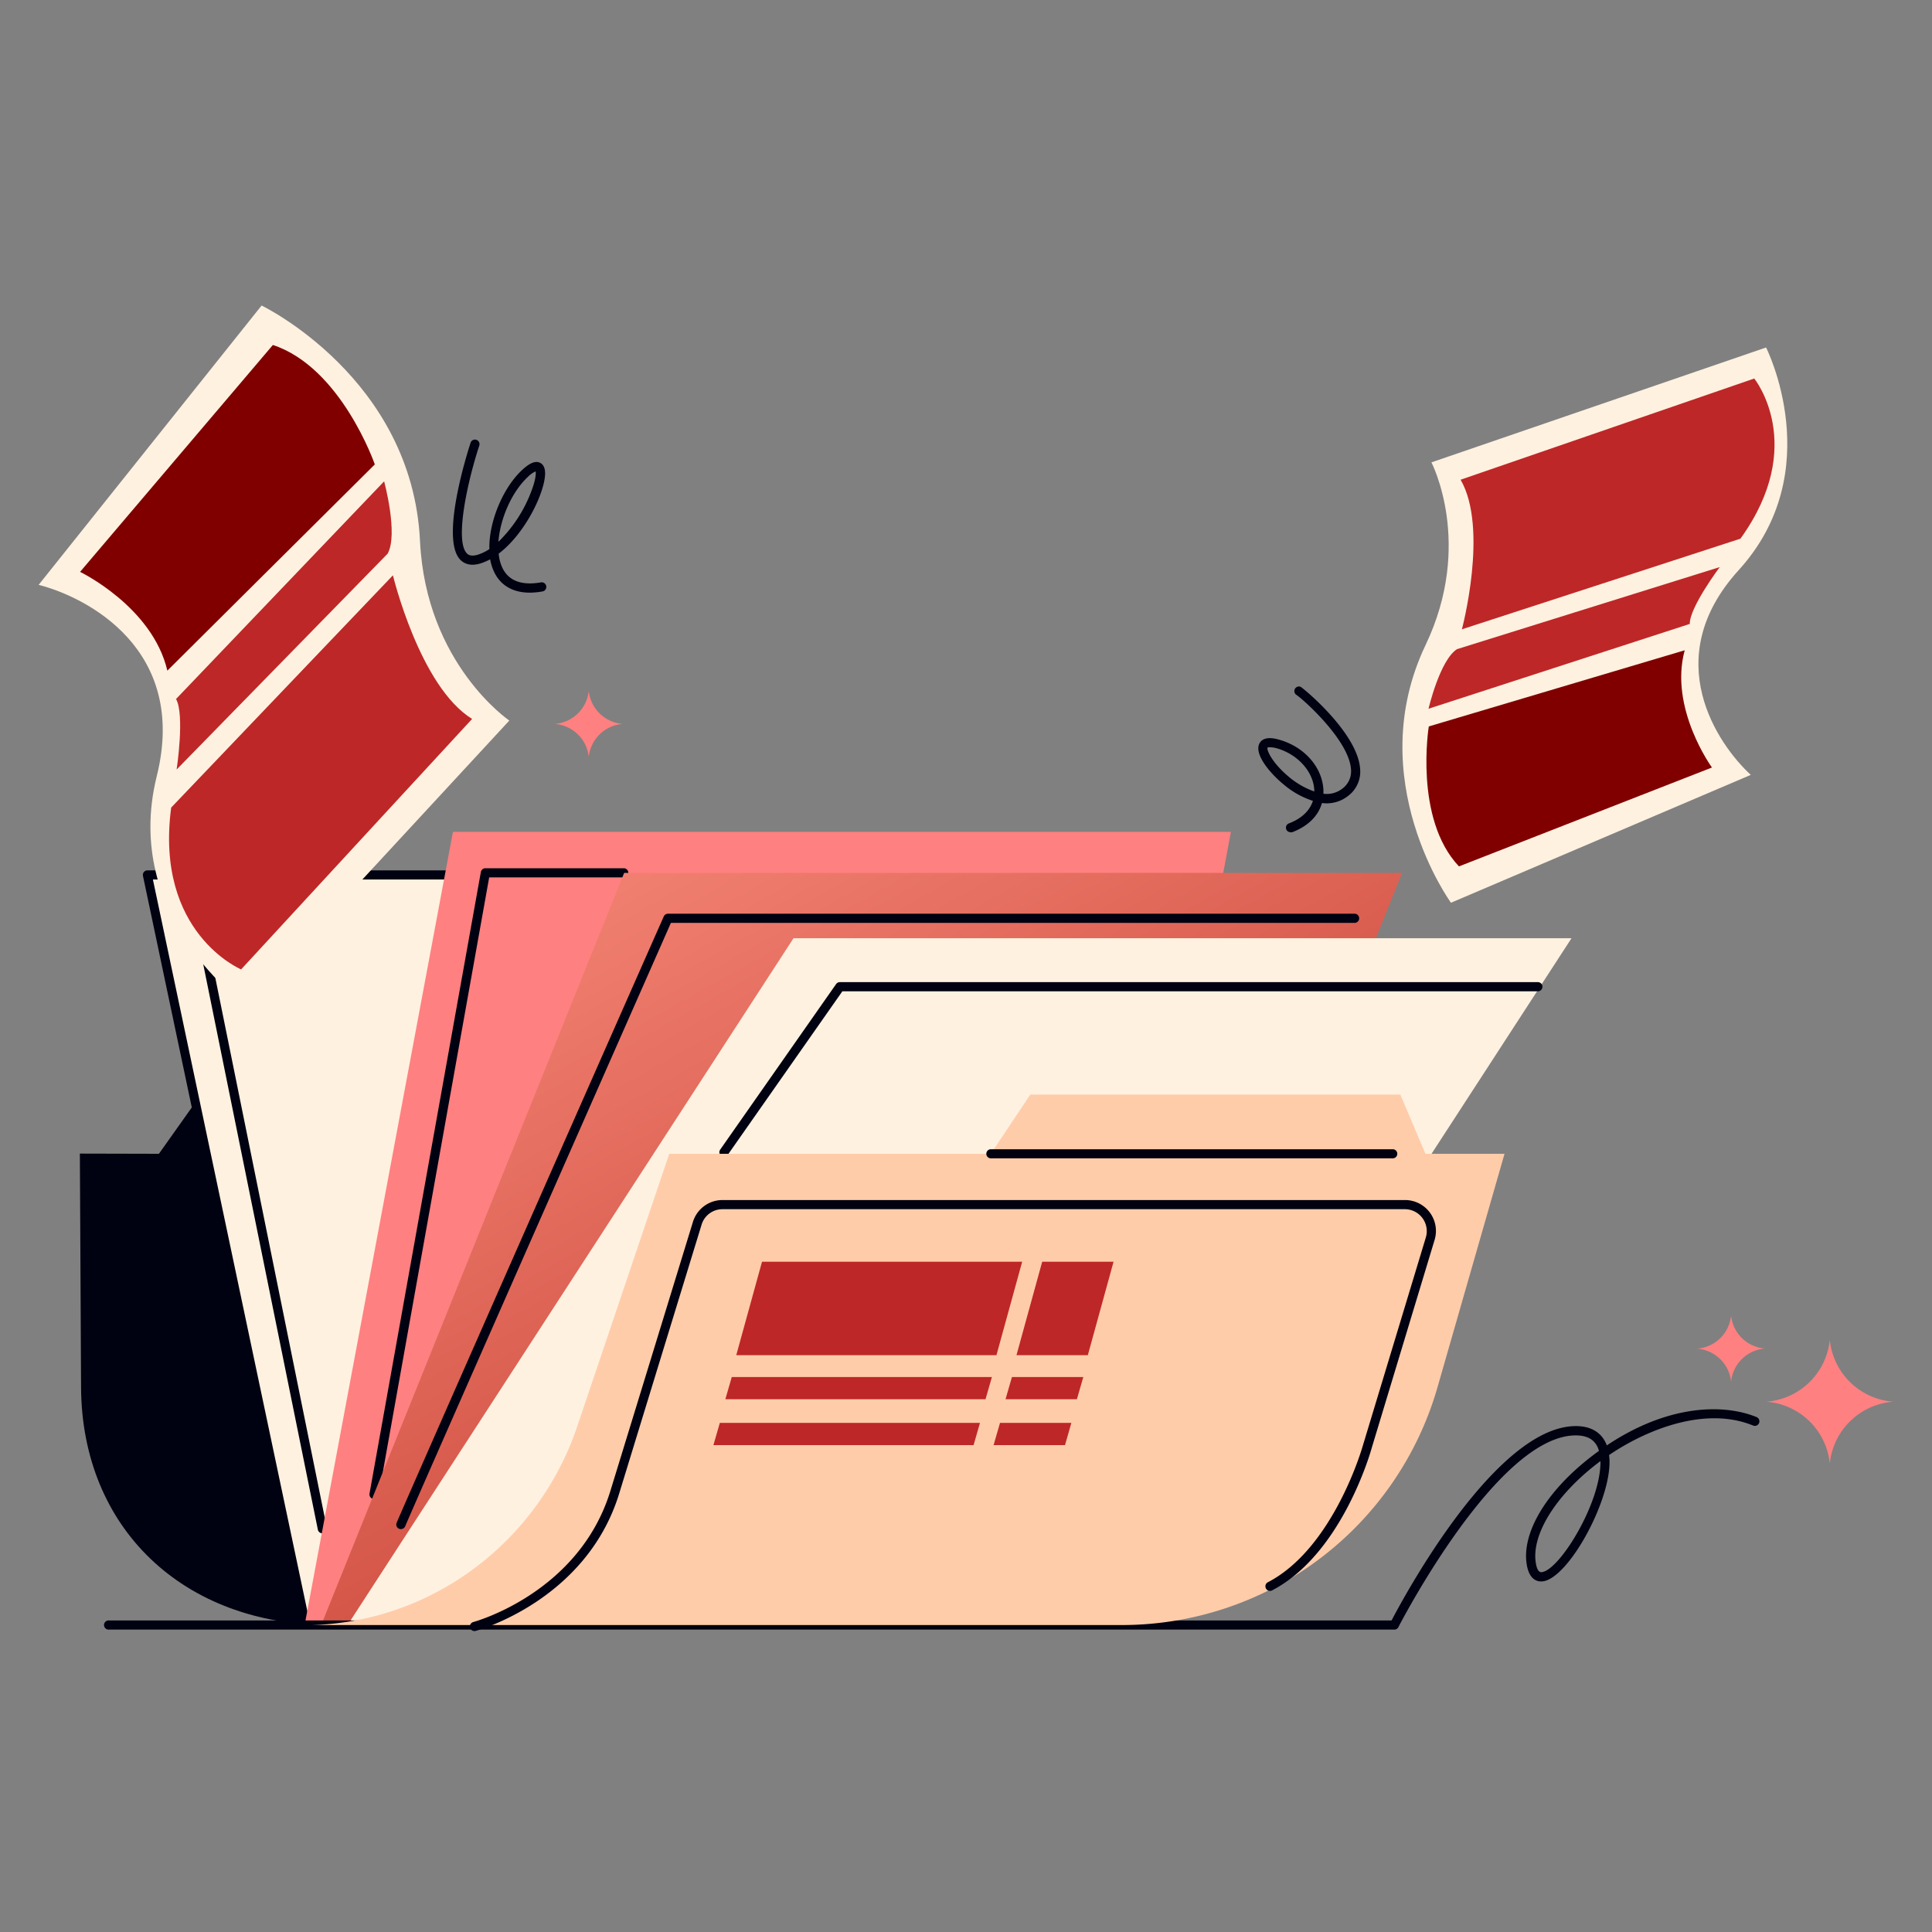 <?xml version="1.0" encoding="UTF-8" standalone="no"?>
<svg
   transform="scale(1)"
   id="_0040_documents_2"
   data-name="0040_documents_2"
   viewBox="0 0 500 500"
   class="show_show__wrapper__graphic__5Waiy "
   version="1.1"
   sodipodi:docname="Documents 2 (1).svg"
   inkscape:version="1.3.2 (091e20e, 2023-11-25)"
   xmlns:inkscape="http://www.inkscape.org/namespaces/inkscape"
   xmlns:sodipodi="http://sodipodi.sourceforge.net/DTD/sodipodi-0.dtd"
   xmlns:xlink="http://www.w3.org/1999/xlink"
   xmlns="http://www.w3.org/2000/svg"
   xmlns:svg="http://www.w3.org/2000/svg">
  <rect x="0" y="0" width="500" height="500" fill="#808080" stroke="none"/>
  <sodipodi:namedview
     id="namedview31"
     pagecolor="#505050"
     bordercolor="#eeeeee"
     borderopacity="1"
     inkscape:showpageshadow="0"
     inkscape:pageopacity="0"
     inkscape:pagecheckerboard="0"
     inkscape:deskcolor="#505050"
     inkscape:zoom="0.944"
     inkscape:cx="200.74153"
     inkscape:cy="242.58475"
     inkscape:window-width="1440"
     inkscape:window-height="847"
     inkscape:window-x="0"
     inkscape:window-y="25"
     inkscape:window-maximized="0"
     inkscape:current-layer="front-map" />
  <title
     id="title1">React</title>
  <defs
     id="defs5">
    <style
       id="style1">.cls-1{fill:#000111;}.cls-2{fill:#fff;}.cls-3{fill:url(#linear-gradient);}.cls-4{fill:#fed490;}.cls-5{fill:#fef1e0;}.cls-6{fill:url(#linear-gradient-2);}.cls-7{fill:url(#linear-gradient-3);}.cls-8{fill:url(#linear-gradient-4);}.cls-9{fill:url(#linear-gradient-5);}.cls-10{fill:url(#linear-gradient-6);}.cls-11{fill:url(#linear-gradient-7);}.cls-12{fill:url(#linear-gradient-8);}</style>
    <linearGradient
       id="linear-gradient"
       x1="105.22"
       y1="159.56"
       x2="189.25"
       y2="406.2"
       gradientTransform="matrix(1, 0, 0.4, 1, -86.91, 0)"
       gradientUnits="userSpaceOnUse">
      <stop
         offset="0"
         stop-color="#0a6b5b"
         id="stop1" />
      <stop
         offset="0.78"
         stop-color="#005146"
         id="stop2" />
      <stop
         offset="0.91"
         stop-color="#005045"
         id="stop3" />
    </linearGradient>
    <linearGradient
       id="linear-gradient-2"
       x1="119.47"
       y1="351.38"
       x2="192.13"
       y2="351.38"
       gradientTransform="translate(174.58 498.29) rotate(-173.57)"
       gradientUnits="userSpaceOnUse">
      <stop
         offset="0"
         stop-color="#f38374"
         id="stop4" />
      <stop
         offset="1"
         stop-color="#c64234"
         id="stop5" />
    </linearGradient>
    <linearGradient
       id="linear-gradient-3"
       x1="410.3"
       y1="176.92"
       x2="476.58"
       y2="176.92"
       gradientTransform="matrix(0.82, 0.57, -0.57, 0.82, 141.55, -202.97)"
       xlink:href="#linear-gradient-2" />
    <linearGradient
       id="linear-gradient-4"
       x1="161.73"
       y1="213.94"
       x2="263.86"
       y2="396.19"
       gradientTransform="matrix(1, 0, 0, 1, 0, 0)"
       xlink:href="#linear-gradient-2" />
    <linearGradient
       id="linear-gradient-5"
       x1="268.03"
       y1="306.85"
       x2="193.01"
       y2="392.65"
       gradientTransform="matrix(1, 0, 0, 1, 0, 0)"
       xlink:href="#linear-gradient-2" />
    <linearGradient
       id="linear-gradient-6"
       x1="295.28"
       y1="330.67"
       x2="220.26"
       y2="416.47"
       gradientTransform="matrix(1, 0, 0, 1, 0, 0)"
       xlink:href="#linear-gradient-2" />
    <linearGradient
       id="linear-gradient-7"
       x1="264.94"
       y1="318.72"
       x2="189.92"
       y2="404.52"
       gradientTransform="matrix(1, 0, 0, 1, 0, 0)"
       xlink:href="#linear-gradient-2" />
    <linearGradient
       id="linear-gradient-8"
       x1="292.19"
       y1="342.54"
       x2="217.18"
       y2="428.34"
       gradientTransform="matrix(1, 0, 0, 1, 0, 0)"
       xlink:href="#linear-gradient-2" />
  </defs>
  <path
     class="cls-1"
     id="behind-map"
     d="M41.13,298.6,52,283.27h95.76l5.9,15.33,78.95,0h4.22l.46,8.26,3.44,62.22c1.65,29.74,23.07,50.63,54.21,51.48.76,0,1.53,0,2.3,0H85.31c-37.9,0-64.15-25.09-64.33-61.51l-.31-60.5Z" />
  <g
     id="paper-5">
    <polygon
       class="cls-2"
       points="280.17 419.33 78.83 419.33 38.11 226.43 239.46 226.43 280.17 419.33"
       id="polygon5"
       style="fill:#fef1e0;fill-opacity:1" />
    <path
       class="cls-1"
       d="M280.17,420.52H78.83a1.18,1.18,0,0,1-1.16-.94L37,226.68a1.2,1.2,0,0,1,.24-1,1.19,1.19,0,0,1,.92-.43H239.45a1.18,1.18,0,0,1,1.16.93l40.72,192.91a1.15,1.15,0,0,1-.24,1A1.17,1.17,0,0,1,280.17,420.52ZM79.79,418.15H278.71L238.49,227.61H39.57Z"
       id="path5" />
    <path
       class="cls-1"
       d="M83.42,396.82a1.19,1.19,0,0,1-1.16-.95L48.17,227.71a1.18,1.18,0,1,1,2.32-.47L84.58,395.4a1.19,1.19,0,0,1-.93,1.4A.9.9,0,0,1,83.42,396.82Z"
       id="path6" />
  </g>
  <g
     id="paper-5-2"
     data-name="paper-5">
    <polygon
       class="cls-3"
       points="280.17 420.61 78.83 420.61 117.22 215.28 318.56 215.28 280.17 420.61"
       id="polygon6"
       style="fill:#ff8080" />
    <path
       class="cls-1"
       d="M96.84,387.93h-.21a1.2,1.2,0,0,1-1-1.38L124.44,225.7a1.18,1.18,0,0,1,1.17-1h35.92a1.19,1.19,0,0,1,0,2.37H126.6L98,387A1.18,1.18,0,0,1,96.84,387.93Z"
       id="path7" />
  </g>
  <g
     id="paper-4">
    <path
       class="cls-4"
       d="M10,151.36,67.7,79.07s39,18.73,41,61c1.55,31.79,23.11,46.41,23.11,46.41L63.68,260.18S31.4,237.75,40.57,200.87C48.78,167.88,22.24,154.48,10,151.36Z"
       id="path8"
       style="fill:#fef1e0;fill-opacity:1" />
    <path
       class="cls-5"
       d="M122.18,186.06,62.4,250.88S40,241.51,44.3,209l57.39-60.11S108.61,177.68,122.18,186.06Z"
       id="path9"
       style="fill:#be2727" />
    <path
       class="cls-5"
       d="M100.33,143.28,45.71,199.15s2.15-14.12-.15-18.25l53.85-56.33S103.12,138.18,100.33,143.28Z"
       id="path10"
       style="fill:#be2727" />
    <path
       class="cls-6"
       d="M97,120.19S88.32,95.11,70.62,89.28L20.72,148s18.71,9,22.59,25.56Z"
       id="path11"
       style="fill:#800000" />
  </g>
  <g
     id="paper-3">
    <path
       class="cls-5"
       d="M453.1,200.54l-77.59,33.09s-23.18-31.88-6.57-66.7c12.51-26.21,1.51-47.27,1.51-47.27l86.61-29.73s16.22,32-7.1,57.63C429.11,170.5,444.62,192.73,453.1,200.54Z"
       id="path12" />
    <path
       class="cls-4"
       d="M378,124.15l76-26.19s13.92,17.2-3.58,41.45l-72.08,23.45S385.31,136.75,378,124.15Z"
       id="path13"
       style="fill:#be2727" />
    <path
       class="cls-4"
       d="M377.07,168l68-21.24s-7.82,10.41-7.76,14.71l-67.61,21.95S372.63,170.85,377.07,168Z"
       id="path14"
       style="fill:#be2727" />
    <path
       class="cls-7"
       d="M369.77,188s-3.88,23.89,7.81,36.22l65.47-25.59S431.9,183.3,436,168.29Z"
       id="path15"
       style="fill:#800000" />
  </g>
  <g
     id="paper-2">
    <polygon
       class="cls-8"
       points="284.45 420.61 83.11 420.61 161.53 225.91 362.87 225.91 284.45 420.61"
       id="polygon15" />
    <path
       class="cls-1"
       d="M103.74,395.73a1.07,1.07,0,0,1-.39-.07,1.16,1.16,0,0,1-.73-1.48c.48-1.45,62.13-141.13,69.16-157a1.18,1.18,0,0,1,1.08-.71H350.45a1.19,1.19,0,1,1,0,2.37H173.63c-5,11.37-67.88,153.82-68.77,156.17A1.21,1.21,0,0,1,103.74,395.73Z"
       id="path16" />
  </g>
  <g
     id="paper-1">
    <polygon
       class="cls-5"
       points="291.25 420.61 89.91 420.61 205.36 242.81 406.71 242.81 291.25 420.61"
       id="polygon16"
       style="fill:#fef1e0;fill-opacity:1" />
    <path
       class="cls-1"
       d="M187.35,299.4a1.12,1.12,0,0,1-.67-.22,1.19,1.19,0,0,1-.3-1.65l30-42.85a1.19,1.19,0,0,1,1-.5H398.1a1.19,1.19,0,0,1,0,2.37H218l-29.67,42.34A1.21,1.21,0,0,1,187.35,299.4Z"
       id="path17" />
  </g>
  <g
     id="light"
     style="fill:#ff8080">
    <path
       class="cls-4"
       d="M490,362.76a17.85,17.85,0,0,0-16.45,16,17.85,17.85,0,0,0-16.45-16,17.85,17.85,0,0,0,16.45-16,17.85,17.85,0,0,0,16.45,16Z"
       id="path18"
       style="fill:#ff8080" />
    <path
       class="cls-4"
       d="M456.8,349A9.55,9.55,0,0,0,448,357.6a9.55,9.55,0,0,0-8.8-8.57,9.55,9.55,0,0,0,8.8-8.57A9.55,9.55,0,0,0,456.8,349Z"
       id="path19"
       style="fill:#ff8080" />
    <path
       class="cls-4"
       d="M161.17,187.35a9.55,9.55,0,0,0-8.8,8.57,9.55,9.55,0,0,0-8.81-8.57,9.57,9.57,0,0,0,8.81-8.57,9.57,9.57,0,0,0,8.8,8.57Z"
       id="path20"
       style="fill:#ff8080" />
  </g>
  <g
     id="line">
    <path
       class="cls-1"
       d="M360.86,421.74H28.22a1.19,1.19,0,1,1,0-2.37H360.14c3.22-6.18,27-50.3,47.7-50.3,4,0,6.79,1.74,8,5,15.76-10.56,30.15-10.86,38.76-7.33a1.18,1.18,0,1,1-.9,2.19c-12-4.93-26.87.61-37.26,7.62,0,.37.07.75.09,1.15.49,10.59-10.7,30.95-17.35,31.56-1.27.12-3.51-.34-4.11-4.69-1.12-8.15,5.26-18.7,16.66-27.53.7-.54,1.39-1.06,2.08-1.56-.76-2.7-2.74-4-6-4-20.37,0-45.67,49.16-45.93,49.66A1.19,1.19,0,0,1,360.86,421.74Zm53.33-43.61-1,.76c-10.57,8.19-16.75,18.13-15.76,25.34.25,1.83.77,2.72,1.54,2.65C403.57,406.45,414.42,388.83,414.19,378.13Z"
       id="path21" />
    <path
       class="cls-1"
       d="M334,215.38a1.18,1.18,0,0,1-.42-2.29c3.24-1.23,5.39-3.28,6.2-5.83a22.15,22.15,0,0,1-7.5-4.18c-3.34-2.71-7.79-7.79-6.35-10.65.47-.94,1.68-1.9,4.74-1.1,6.63,1.7,11.49,7,11.82,13a9.91,9.91,0,0,1,0,1.09,6.6,6.6,0,0,0,4.92-1.33,5.58,5.58,0,0,0,2.23-5c-.52-7.64-12.71-18.42-14.27-19.35a1.19,1.19,0,0,1,1.21-2c1.13.68,14.8,12.09,15.42,21.24a7.86,7.86,0,0,1-3.11,7,8.92,8.92,0,0,1-6.77,1.84c-.94,3.35-3.62,6-7.7,7.56A1,1,0,0,1,334,215.38Zm-5.37-22a1.17,1.17,0,0,0-.59.1c-.31.56,1.14,3.84,5.26,7.35a21.27,21.27,0,0,0,6.83,4c0-.14,0-.29,0-.44-.27-4.84-4.49-9.38-10-10.81A6,6,0,0,0,328.59,193.4Z"
       id="path22" />
    <path
       class="cls-1"
       d="M137.15,153.38c-5.36,0-8-2.73-9.21-5.25a12.75,12.75,0,0,1-1.09-3.38,15.08,15.08,0,0,1-2.3,1c-2.8.93-4.47.06-5.37-.83-5.36-5.34,1.78-27.8,2.61-30.34a1.18,1.18,0,1,1,2.25.74c-3,9.07-6.45,24.67-3.19,27.92.23.23.94.93,3,.26a12.58,12.58,0,0,0,2.8-1.39c-.17-7.21,3.64-16,8.45-20.45,1.25-1.17,3.1-2.63,4.65-1.9.66.31,1.43,1.11,1.31,3.15-.29,5-5.24,15.26-12,20.37a10.83,10.83,0,0,0,1,3.77c1.65,3.31,5,4.54,10,3.66a1.19,1.19,0,0,1,.41,2.34A19.55,19.55,0,0,1,137.15,153.38ZM138.62,122a6.33,6.33,0,0,0-2,1.41c-4.29,4-7.21,11-7.63,16.81a35.85,35.85,0,0,0,8.56-13.2C138.62,124.22,138.74,122.58,138.62,122Z"
       id="path23" />
  </g>
  <g
     id="front-map">
    <path
       class="cls-4"
       d="M368.91,298.6l-6.51-15.33H266.64L256.42,298.6l-79,0h-4.22l-2.79,8.26-21,62.22c-10,29.74-37.35,50.63-68.73,51.48-.77,0-1.53,0-2.31,0H290.31A85,85,0,0,0,372,359.1l17.37-60.5Z"
       id="path24"
       style="fill:#ffccaa" />
    <path
       class="cls-1"
       d="M122.79,422.12a1.19,1.19,0,0,1-.3-2.34c.27-.07,27.17-7.4,35.4-33.68l21.43-69.84a8,8,0,0,1,7.7-5.69H363.53A8,8,0,0,1,371.24,321L355,374.73c-.3,1.1-7.81,27.59-25.88,36.91a1.19,1.19,0,0,1-1.08-2.11c17.14-8.84,24.61-35.19,24.68-35.46L369,320.27a5.68,5.68,0,0,0-5.44-7.33H187a5.64,5.64,0,0,0-5.43,4L160.16,386.8c-8.63,27.56-36.79,35.2-37.08,35.28A1.45,1.45,0,0,1,122.79,422.12Z"
       id="path25" />
    <path
       class="cls-1"
       d="M360.44,299.78h-104a1.18,1.18,0,1,1,0-2.36h104a1.18,1.18,0,0,1,0,2.36Z"
       id="path26" />
    <polygon
       class="cls-2"
       points="257.88 350.72 190.54 350.72 197.21 326.53 264.54 326.53 257.88 350.72"
       id="polygon26"
       style="fill:#be2727" />
    <polygon
       class="cls-2"
       points="281.53 350.72 263.06 350.72 269.72 326.53 288.19 326.53 281.53 350.72"
       id="polygon27"
       style="fill:#be2727" />
    <polygon
       class="cls-9"
       points="255.05 362.12 187.72 362.12 189.38 356.37 256.71 356.37 255.05 362.12"
       id="polygon28"
       style="fill:#be2727" />
    <polygon
       class="cls-10"
       points="278.7 362.12 260.23 362.12 261.89 356.37 280.36 356.37 278.7 362.12"
       id="polygon29"
       style="fill:#be2727" />
    <polygon
       class="cls-11"
       points="251.96 374 184.63 374 186.29 368.24 253.62 368.24 251.96 374"
       id="polygon30"
       style="fill:#be2727" />
    <polygon
       class="cls-12"
       points="275.62 374 257.14 374 258.8 368.24 277.27 368.24 275.62 374"
       id="polygon31"
       style="fill:#be2727" />
  </g>
</svg>
